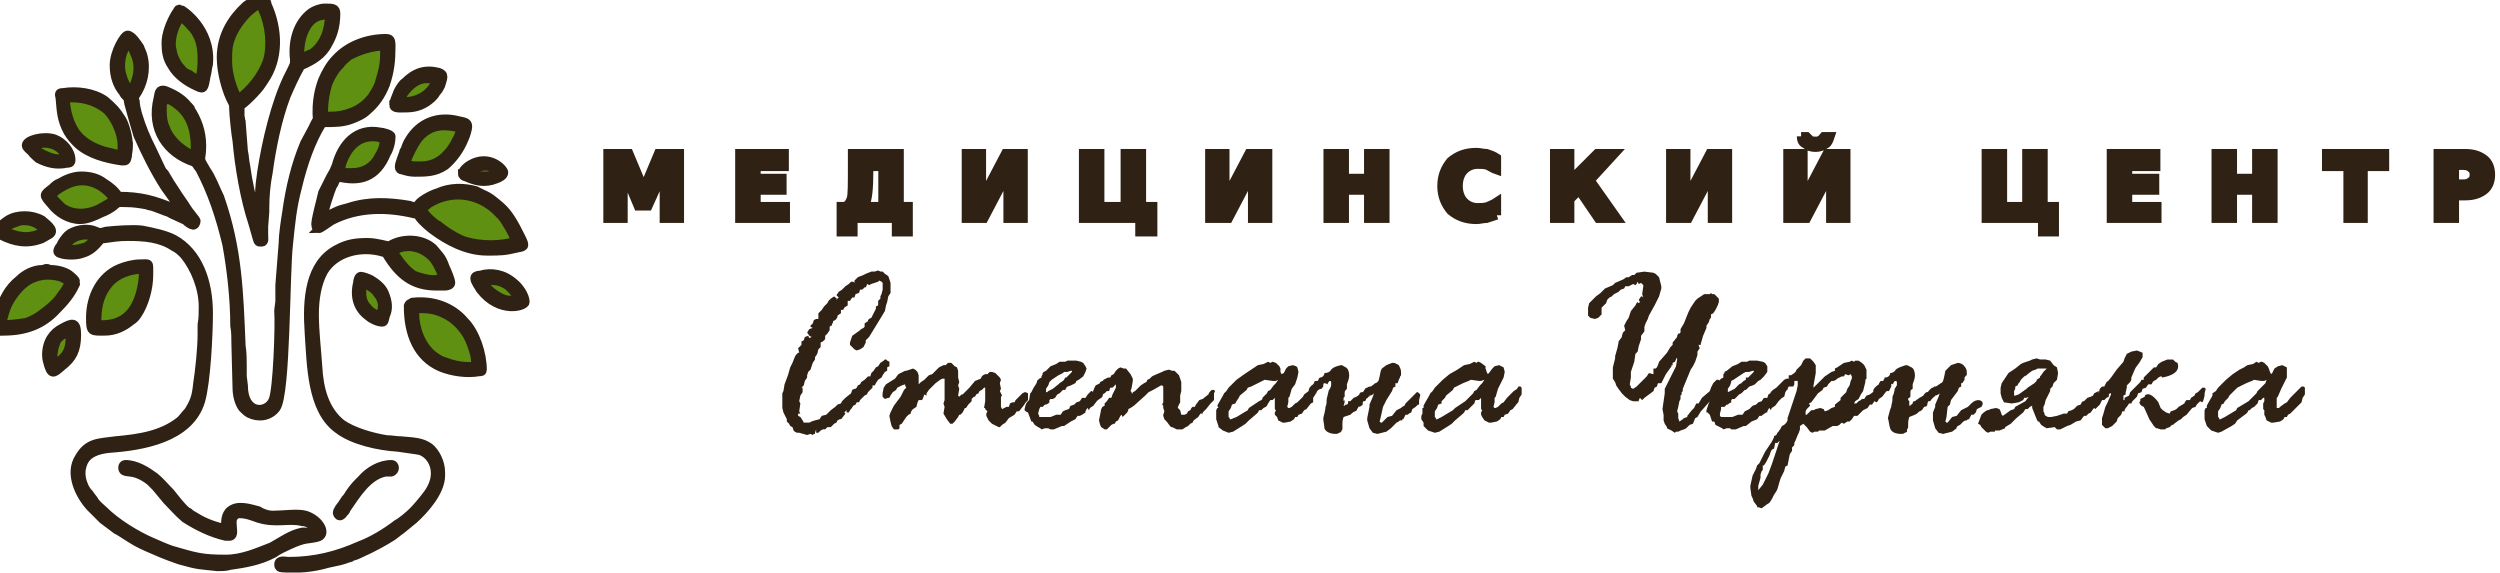 <?xml version="1.0" encoding="UTF-8"?>
<!DOCTYPE svg PUBLIC "-//W3C//DTD SVG 1.1//EN" "http://www.w3.org/Graphics/SVG/1.1/DTD/svg11.dtd">
<!-- Creator: CorelDRAW X7 -->
<svg xmlns="http://www.w3.org/2000/svg" xml:space="preserve" width="22.183mm" height="5.08mm" version="1.1" style="shape-rendering:geometricPrecision; text-rendering:geometricPrecision; image-rendering:optimizeQuality; fill-rule:evenodd; clip-rule:evenodd"
viewBox="0 0 2218 508"
 xmlns:xlink="http://www.w3.org/1999/xlink">
 <defs>
  <style type="text/css">
   <![CDATA[
    .str0 {stroke:#2F2114;stroke-width:7.62}
    .fil3 {fill:none;fill-rule:nonzero}
    .fil1 {fill:#2F2114}
    .fil0 {fill:#5F9012}
    .fil2 {fill:#2F2114;fill-rule:nonzero}
   ]]>
  </style>
 </defs>
 <g id="Layer_x0020_1">
  <path class="fil0" d="M293 103l-6 0c0,-11 1,-19 4,-29 3,-7 6,-12 11,-17 1,-2 5,-5 7,-7 9,-5 21,-9 32,-9 0,13 0,17 -4,30 -1,5 -3,8 -6,13 0,1 -1,1 -1,2 -1,1 -1,1 -2,2 -8,10 -22,15 -35,15zm-231 118l-5 0c0,-1 2,-4 3,-5 6,-8 18,-9 25,-5 -2,3 -6,6 -9,8 -4,1 -11,3 -14,2zm369 -65c-11,0 -7,-1 -14,-3 0,-1 1,-1 2,-2 5,-3 12,-5 18,-2 1,1 3,3 4,4 -2,2 -6,3 -10,3zm-408 -27c0,2 3,4 5,6 1,2 4,4 6,6 8,4 16,6 25,4 2,0 4,0 4,-3 0,-8 -7,-16 -15,-19 -10,-3 -25,1 -25,6zm298 131c0,-2 0,-3 0,-5 0,-1 1,-3 1,-4 2,1 5,3 7,4 3,2 4,3 6,6 2,2 3,5 4,8 0,7 -1,7 -1,11 -4,0 -10,-4 -12,-7 -3,-3 -5,-7 -5,-13zm-273 64c-1,-3 -1,-4 -1,-8 0,-5 2,-12 4,-15 1,-1 3,-3 5,-4 1,-1 4,-3 6,-3 0,11 0,18 -8,25 -2,1 -4,3 -6,5zm-51 -118c0,2 2,3 4,3 12,6 23,8 36,3l7 -4c6,-4 -5,-11 -7,-13 -9,-5 -22,-5 -30,0 -3,2 -10,7 -10,11zm431 43l8 0c7,0 13,3 16,6 2,2 4,4 6,7 2,4 2,4 -1,4 -8,1 -12,-1 -18,-5 -3,-2 -4,-3 -6,-5 -2,-3 -3,-4 -5,-7zm-69 -159c-3,0 -5,1 -1,-7 5,-7 12,-13 20,-13l6 0c1,0 1,0 3,0 -3,12 -15,20 -28,20zm-207 -50c0,-14 7,-23 8,-25 1,0 4,3 5,4 1,1 1,1 2,2 1,0 1,1 1,1 1,1 1,2 2,2 1,1 2,3 3,4 5,8 6,15 6,26 0,6 -1,12 -2,17 -2,0 -8,-4 -9,-5 -3,-1 -6,-3 -8,-6 -3,-3 -6,-9 -7,-14 0,-1 -1,-4 -1,-6zm-62 248c-3,0 -2,0 -4,0 0,-2 0,-2 0,-4 0,-13 3,-24 11,-33 7,-8 19,-12 30,-12 0,9 -1,15 -3,22 -5,17 -15,27 -34,27zm284 -141l-6 0c-3,0 -5,-1 -8,-1 0,-3 4,-11 5,-13 3,-6 6,-11 11,-15 10,-8 21,-7 33,-4 -1,1 -1,2 -1,3 -2,6 -7,15 -11,19 -6,7 -14,11 -23,11zm-316 -60c3,0 4,0 6,0 12,0 23,4 31,11 6,6 13,19 13,31 0,9 1,9 -11,6 -10,-2 -21,-7 -28,-15 -7,-8 -11,-22 -11,-33zm-57 201c2,-6 3,-11 5,-16 4,-9 11,-18 19,-23 9,-5 18,-6 29,-3 2,1 6,3 7,4 -1,5 -7,12 -9,15 -2,3 -10,10 -13,12 -5,4 -10,7 -16,9 -7,1 -14,2 -22,2zm367 -10l0 -4c11,0 17,0 27,5 8,4 14,10 19,18 3,5 5,11 7,18l1 8c0,3 0,2 -8,2 -6,0 -14,-2 -19,-4 -4,-1 -7,-3 -11,-6 -10,-8 -16,-23 -16,-37zm-322 -105c0,0 1,-1 2,-2 2,-2 7,-5 9,-6 11,-6 22,-6 33,1 3,2 9,7 11,11 -2,1 -4,3 -6,4 -2,1 -5,3 -7,4 -10,5 -23,6 -33,-1l-7 -7 -2 -4zm61 -114c0,-11 3,-14 6,-21 3,2 5,6 6,9 4,8 4,17 1,25 -1,3 -2,6 -4,9 -4,-3 -9,-14 -9,-22zm268 127c0,-1 4,-4 5,-5 19,-12 42,-10 59,5 2,2 4,4 6,6 4,5 11,17 12,22 -13,4 -30,4 -44,0 -7,-2 -18,-9 -24,-14 -3,-1 -14,-11 -14,-14zm-63 -33c-2,0 -3,0 -5,0 -1,0 -2,0 -3,-1 -1,0 -1,0 -3,0 1,-2 2,-4 2,-6 5,-15 15,-27 33,-24 2,1 3,1 5,2 -1,6 -1,6 -3,11l-4 7c-5,7 -12,11 -22,11zm-101 -65c-5,-10 -9,-22 -9,-34 0,-9 0,-13 3,-21 3,-8 9,-16 15,-22 2,-2 9,-7 11,-8l2 6c6,13 8,31 4,45 -5,14 -15,26 -26,34zm55 -36c0,-2 0,-2 0,-5 0,-14 6,-31 19,-33 4,-1 5,-1 7,-1 0,14 -5,27 -15,34 -3,1 -8,4 -11,5zm83 171c1,0 3,-2 6,-3 11,-3 21,1 28,8 2,2 4,5 6,9 1,2 4,8 4,10l-8 1c-6,0 -13,-2 -18,-4 -6,-4 -11,-10 -15,-16 -1,-1 -3,-3 -3,-5zm-205 -124c0,-2 0,-4 0,-6 1,-2 1,-4 1,-6 3,0 10,4 12,6 11,8 16,21 16,38 0,3 0,4 0,7 -10,-3 -22,-13 -26,-24 -2,-4 -3,-9 -3,-15z"/>
  <path class="fil1 str0" d="M62 221l-5 0c0,-1 2,-4 3,-5 6,-8 18,-9 25,-5 -2,3 -6,6 -9,8 -4,1 -11,3 -14,2zm369 -65c-11,0 -7,-1 -14,-3 0,-1 1,-1 2,-2 5,-3 12,-5 18,-2 1,1 3,3 4,4 -2,2 -6,3 -10,3zm-21 -2c0,2 2,3 3,3 9,4 17,6 27,2 3,-1 7,-3 7,-6 0,-3 -13,-17 -30,-7 -2,1 -7,5 -7,8zm-111 301c0,1 2,6 6,0 1,-1 2,-2 2,-3 9,-13 19,-30 35,-33 2,0 3,0 5,0 4,-1 4,-7 0,-7 -10,0 -20,6 -26,13 -1,1 -2,2 -3,3 -4,4 -7,8 -10,13 -2,2 -3,4 -5,7 -1,1 -4,5 -4,7zm-270 -325c10,-6 26,-2 29,10 -6,2 -13,0 -17,-2 -3,-1 -10,-5 -12,-8zm-6 -1c0,2 3,4 5,6 1,2 4,4 6,6 8,4 16,6 25,4 2,0 4,0 4,-3 0,-8 -7,-16 -15,-19 -10,-3 -25,1 -25,6zm298 131c0,-2 0,-3 0,-5 0,-1 1,-3 1,-4 2,1 5,3 7,4 3,2 4,3 6,6 2,2 3,5 4,8 0,7 -1,7 -1,11 -4,0 -10,-4 -12,-7 -3,-3 -5,-7 -5,-13zm18 26c2,0 2,-2 3,-6 3,-6 2,-13 -1,-20 -2,-5 -7,-9 -12,-12 -2,-1 -7,-3 -9,-3 -2,0 -3,4 -3,6 -3,12 0,23 10,30 2,2 8,5 12,5zm-291 38c-1,-3 -1,-4 -1,-8 0,-5 2,-12 4,-15 1,-1 3,-3 5,-4 1,-1 4,-3 6,-3 0,11 0,18 -8,25 -2,1 -4,3 -6,5zm-7 -9c0,4 1,6 2,10 3,9 6,5 12,0 9,-7 13,-14 13,-28 0,-12 -4,-11 -13,-6 -8,4 -14,12 -14,24zm-21 -119c7,0 11,1 17,6 1,0 2,1 3,3 -4,1 -12,8 -28,3 -4,-1 -7,-3 -9,-3 1,-2 5,-5 7,-6 3,-1 7,-3 10,-3zm-23 10c0,2 2,3 4,3 12,6 23,8 36,3l7 -4c6,-4 -5,-11 -7,-13 -9,-5 -22,-5 -30,0 -3,2 -10,7 -10,11zm431 43l8 0c7,0 13,3 16,6 2,2 4,4 6,7 2,4 2,4 -1,4 -8,1 -12,-1 -18,-5 -3,-2 -4,-3 -6,-5 -2,-3 -3,-4 -5,-7zm-7 -2c0,3 4,8 5,10 17,22 40,15 40,11 0,-6 -6,-14 -10,-17 -9,-8 -20,-10 -30,-7 -3,0 -5,1 -5,3zm-62 -157c-3,0 -5,1 -1,-7 5,-7 12,-13 20,-13l6 0c1,0 1,0 3,0 -3,12 -15,20 -28,20zm-10 3c0,3 4,3 6,3 9,0 15,0 23,-5 3,-2 7,-5 9,-9 2,-2 3,-4 4,-6 2,-7 4,-10 -2,-12 -12,-3 -21,0 -30,9 -2,1 -5,6 -6,8 -1,3 -4,9 -4,12zm-197 -53c0,-14 7,-23 8,-25 1,0 4,3 5,4 1,1 1,1 2,2 1,0 1,1 1,1 1,1 1,2 2,2 1,1 2,3 3,4 5,8 6,15 6,26 0,6 -1,12 -2,17 -2,0 -8,-4 -9,-5 -3,-1 -6,-3 -8,-6 -3,-3 -6,-9 -7,-14 0,-1 -1,-4 -1,-6zm-5 -2c0,8 1,14 5,20 5,9 14,15 23,19 6,3 6,1 8,-10 1,-3 1,-7 2,-10 3,-32 -24,-49 -25,-49 -2,0 -2,0 -3,2 -1,1 -1,2 -2,3 -4,7 -8,17 -8,25zm-57 250c-3,0 -2,0 -4,0 0,-2 0,-2 0,-4 0,-13 3,-24 11,-33 7,-8 19,-12 30,-12 0,9 -1,15 -3,22 -5,17 -15,27 -34,27zm-10 -6c0,13 1,12 13,12 9,0 17,-4 23,-9 3,-2 4,-3 6,-6 6,-9 10,-23 10,-35 0,-12 1,-10 -8,-10 -6,0 -13,2 -18,4 -17,7 -26,25 -26,44zm294 -135l-6 0c-3,0 -5,-1 -8,-1 0,-3 4,-11 5,-13 3,-6 6,-11 11,-15 10,-8 21,-7 33,-4 -1,1 -1,2 -1,3 -2,6 -7,15 -11,19 -6,7 -14,11 -23,11zm-6 6c10,0 18,0 27,-6 7,-6 13,-14 17,-24 1,-2 3,-8 3,-11 0,-4 -4,-4 -8,-5 -19,-5 -35,2 -44,17 -2,3 -3,6 -4,9 -1,1 -1,1 -1,2 -1,3 -4,10 -4,13 0,2 1,3 3,3 3,1 7,2 11,2zm-310 -66c3,0 4,0 6,0 12,0 23,4 31,11 6,6 13,19 13,31 0,9 1,9 -11,6 -10,-2 -21,-7 -28,-15 -7,-8 -11,-22 -11,-33zm56 43c0,-8 -3,-19 -6,-24 -5,-8 -8,-11 -15,-17 -10,-7 -25,-9 -37,-7 -4,0 -4,1 -3,5 1,11 1,19 7,30 3,5 5,7 9,11 10,9 25,13 39,15 4,0 4,0 5,-4 0,-2 1,-6 1,-9zm-113 158c2,-6 3,-11 5,-16 4,-9 11,-18 19,-23 9,-5 18,-6 29,-3 2,1 6,3 7,4 -1,5 -7,12 -9,15 -2,3 -10,10 -13,12 -5,4 -10,7 -16,9 -7,1 -14,2 -22,2zm-5 3c0,4 3,3 7,3 20,0 35,-6 47,-19 7,-7 13,-14 17,-23 0,-1 0,1 0,-2 0,-2 -3,-4 -4,-5 -4,-4 -12,-6 -18,-6 -2,0 -2,-1 -4,-1 -1,0 -2,1 -4,1 -7,0 -15,4 -20,9 -10,8 -14,17 -18,28 -1,3 -3,11 -3,15zm372 -13l0 -4c11,0 17,0 27,5 8,4 14,10 19,18 3,5 5,11 7,18l1 8c0,3 0,2 -8,2 -6,0 -14,-2 -19,-4 -4,-1 -7,-3 -11,-6 -10,-8 -16,-23 -16,-37zm-6 -6c0,24 8,45 29,54 10,4 23,6 34,4 2,0 3,0 3,-2 0,-14 -6,-33 -16,-43 -11,-13 -28,-19 -46,-17 -1,1 -4,1 -4,4zm-316 -99c0,0 1,-1 2,-2 2,-2 7,-5 9,-6 11,-6 22,-6 33,1 3,2 9,7 11,11 -2,1 -4,3 -6,4 -2,1 -5,3 -7,4 -10,5 -23,6 -33,-1l-7 -7 -2 -4zm61 -114c0,-11 3,-14 6,-21 3,2 5,6 6,9 4,8 4,17 1,25 -1,3 -2,6 -4,9 -4,-3 -9,-14 -9,-22zm-6 -1c0,10 3,18 8,24 1,2 1,2 3,4 2,1 1,2 2,6 3,11 5,18 8,28 7,16 15,32 24,46l10 14c1,3 3,5 5,7l-6 -2c-19,-8 -31,-11 -50,-11 -3,-5 -8,-9 -13,-12 -5,-4 -12,-6 -20,-6 -7,0 -14,3 -19,6 -3,1 -5,3 -7,5 -8,6 -8,6 -1,14 6,8 16,14 26,14 6,0 13,-3 19,-6 3,-1 9,-4 12,-7 4,-3 2,-2 11,-2 5,0 12,1 17,2 2,1 5,1 7,2 3,1 5,2 8,3 2,1 4,1 7,3l13 6c0,1 5,4 6,4 2,0 3,-2 3,-4 0,-1 -7,-9 -8,-11 -3,-5 -7,-10 -10,-15 -4,-6 -6,-9 -10,-16 -1,-1 -2,-2 -3,-4l-8 -17c-6,-12 -9,-19 -13,-32 -1,-4 -2,-8 -2,-11 -1,-3 -1,-3 0,-5 7,-10 10,-23 7,-35 -1,-4 -2,-5 -3,-8 -2,-3 -7,-11 -11,-11 -3,0 -12,15 -12,27zm274 128c0,-1 4,-4 5,-5 19,-12 42,-10 59,5 2,2 4,4 6,6 4,5 11,17 12,22 -13,4 -30,4 -44,0 -7,-2 -18,-9 -24,-14 -3,-1 -14,-11 -14,-14zm-63 -33c-2,0 -3,0 -5,0 -1,0 -2,0 -3,-1 -1,0 -1,0 -3,0 1,-2 2,-4 2,-6 5,-15 15,-27 33,-24 2,1 3,1 5,2 -1,6 -1,6 -3,11l-4 7c-5,7 -12,11 -22,11zm-29 50c1,0 8,-5 11,-7 23,-12 49,-12 74,-6 2,0 3,1 4,3 3,4 10,10 13,12 11,8 28,18 47,18 13,0 15,0 28,-3 6,-1 6,-2 2,-10 -5,-10 -10,-20 -18,-27 -6,-5 -9,-8 -16,-11 -2,-1 -4,-2 -6,-3 -11,-3 -23,-3 -34,2 -4,1 -14,6 -17,10 -2,4 -1,3 -8,1 -18,-3 -36,-4 -54,2 -4,1 -8,2 -12,4l-10 5c0,-6 6,-23 8,-28 1,-1 2,-3 2,-4 1,-1 2,-3 2,-4 20,5 35,1 44,-21 2,-3 4,-9 4,-15 0,-2 -8,-4 -10,-4 -21,-4 -34,11 -39,30 -2,5 -2,5 -5,10 -2,4 -5,10 -7,14 -1,5 -7,26 -6,29 0,2 1,3 3,3zm-72 -115c-5,-10 -9,-22 -9,-34 0,-9 0,-13 3,-21 3,-8 9,-16 15,-22 2,-2 9,-7 11,-8l2 6c6,13 8,31 4,45 -5,14 -15,26 -26,34zm55 -36c0,-2 0,-2 0,-5 0,-14 6,-31 19,-33 4,-1 5,-1 7,-1 0,14 -5,27 -15,34 -3,1 -8,4 -11,5zm-70 -1c0,14 5,31 10,40 1,2 1,2 1,5 0,5 2,24 3,29 2,23 7,52 14,73l4 14c1,3 1,3 4,3 3,0 2,-4 2,-6 0,-3 0,-5 0,-8l1 -13c0,-2 0,-2 0,-4 0,-10 1,-21 3,-31 3,-22 8,-47 16,-68 3,-7 8,-18 12,-25 1,-2 0,-2 2,-2 9,-4 18,-9 23,-19 4,-7 7,-15 7,-27 0,-5 -3,-5 -10,-5 -4,0 -9,2 -12,4 -12,9 -17,25 -15,42 0,5 0,3 -2,8l-4 8c-11,23 -19,57 -23,83 -1,7 -2,14 -2,21l-1 10c0,4 0,7 0,11 0,0 0,0 0,0l-1 -1c0,-1 0,-1 0,-2 0,-1 -1,-1 -1,-2 -4,-14 -7,-27 -9,-42 -1,-4 -1,-9 -2,-13l-2 -26c-1,-1 0,-3 -1,-4l0 -10c3,-1 16,-14 19,-19l2 -3c14,-20 13,-46 3,-68 0,-2 -1,-3 -2,-4 -1,-3 -1,-4 -4,-4 -1,0 -11,8 -13,9 -12,11 -22,26 -22,46zm153 172c1,0 3,-2 6,-3 11,-3 21,1 28,8 2,2 4,5 6,9 1,2 4,8 4,10l-8 1c-6,0 -13,-2 -18,-4 -6,-4 -11,-10 -15,-16 -1,-1 -3,-3 -3,-5zm-4 -5c-2,0 -11,-3 -19,-3 -10,0 -18,1 -27,6 -25,13 -27,45 -25,74 2,29 2,69 26,86 13,10 36,15 53,16 6,1 15,2 20,3 8,3 13,11 13,20 0,8 -4,15 -8,20 -3,4 -8,10 -12,14 -3,3 -10,9 -14,11 -9,7 -22,15 -33,19 -20,9 -40,14 -63,14 -3,0 -9,-2 -9,3 0,2 1,3 3,3 15,1 27,0 41,-4 9,-2 11,-2 19,-5 1,0 1,0 2,-1 4,-1 6,-2 10,-4 7,-3 20,-10 26,-14 3,-2 5,-4 8,-6l11 -9c10,-9 24,-25 24,-39l0 -3c0,-9 -5,-18 -10,-22 -7,-5 -14,-5 -25,-6 -4,0 -9,-1 -13,-1 -13,-2 -30,-7 -40,-14 -15,-12 -20,-31 -21,-51 -1,-15 -3,-31 -3,-46 0,-13 2,-27 8,-38 10,-17 33,-23 53,-17 2,0 2,0 3,2 11,18 23,28 44,28 3,0 5,0 8,0 2,0 5,-1 5,-3 0,-3 -4,-12 -5,-14 -3,-9 -6,-11 -11,-17 -9,-8 -24,-9 -35,-4l-4 2zm-201 -119c0,-2 0,-4 0,-6 1,-2 1,-4 1,-6 3,0 10,4 12,6 11,8 16,21 16,38 0,3 0,4 0,7 -10,-3 -22,-13 -26,-24 -2,-4 -3,-9 -3,-15zm149 4l-6 0c0,-11 1,-19 4,-29 3,-7 6,-12 11,-17 1,-2 5,-5 7,-7 9,-5 21,-9 32,-9 0,13 0,17 -4,30 -1,5 -3,8 -6,13 0,1 -1,1 -1,2 -1,1 -1,1 -2,2 -8,10 -22,15 -35,15zm-12 -4c0,11 2,2 -4,15l-7 13c-8,19 -13,40 -16,62 -1,6 -3,19 -3,26 -1,13 -2,25 -3,38l0 14c0,2 -1,7 -1,9 1,12 -1,70 -5,79 -5,12 -26,13 -26,-13l-1 -8c0,-1 0,-3 0,-4 0,-2 0,-3 0,-5 0,-5 0,-12 -1,-18 -2,-48 -3,-86 -19,-132 -4,-8 -7,-17 -12,-24l-4 -7c-2,-5 0,-3 0,-15 0,-12 -4,-23 -10,-32 0,-1 0,-1 -1,-2 -1,0 -1,-1 -2,-2 -5,-6 -12,-10 -20,-13 -5,-1 -5,2 -6,7 -7,28 8,49 32,57 2,1 3,4 5,6 11,21 18,42 24,67 4,22 7,48 7,72 1,5 1,11 1,16l1 39c0,7 2,14 5,18 2,2 4,4 6,5 8,4 18,3 24,-5 9,-13 8,-119 11,-145 2,-19 3,-32 8,-51 5,-21 12,-41 22,-57 11,0 18,0 26,-3 5,-2 10,-4 14,-8 7,-6 12,-13 16,-23 4,-12 5,-21 5,-34 0,-6 -1,-7 -5,-7 -16,0 -33,6 -44,18 -5,5 -9,12 -12,19 -3,8 -5,17 -5,28zm-168 111c15,0 29,1 41,9 4,2 6,4 9,7 10,12 17,30 17,46 0,5 0,11 -1,16 0,2 0,3 0,4 0,2 0,2 0,4 0,13 -2,32 -4,45 -1,11 -3,16 -8,24 -2,2 -5,6 -7,8 -16,13 -36,16 -58,18 -14,2 -24,1 -32,15 -9,14 0,33 10,44 4,4 7,7 11,11 4,3 8,6 12,9 4,2 8,5 13,8 6,4 13,7 20,10 2,1 5,2 7,3 5,2 10,4 16,6 18,5 16,4 34,6 2,0 8,0 10,-1 14,-2 27,-4 40,-11 4,-3 9,-5 13,-7 15,-7 17,-5 25,-7 10,-2 3,-16 -10,-20 -7,-2 -20,0 -29,0 -5,0 -10,-2 -13,-4 -8,-2 -19,-6 -26,1 -4,5 -3,11 -3,15 -9,-2 -18,-5 -26,-10 -2,-1 -3,-2 -5,-3 -1,-1 -2,-2 -3,-2 -6,-5 -10,-11 -15,-17 -5,-5 -9,-10 -14,-14 -7,-5 -16,-11 -26,-11 -3,0 -3,5 -1,6 4,2 10,-1 23,9 2,2 3,3 5,5l10 12c5,5 10,11 16,16 11,7 23,13 36,16 1,0 3,0 4,0 4,-1 2,-6 2,-13 0,-4 3,-7 6,-7 7,0 11,2 17,4 16,5 27,0 39,3 4,0 11,3 12,7 -2,2 -3,2 -6,2 -2,0 -4,0 -6,0 -10,2 -18,8 -27,13 -13,5 -26,11 -41,11 -22,0 -27,-2 -48,-8 -6,-2 -12,-5 -17,-7 -14,-6 -32,-17 -43,-28 -2,-2 -6,-5 -8,-8 -1,-2 -3,-4 -5,-7 -2,-2 -4,-5 -5,-8 -2,-5 -3,-11 -1,-17 3,-11 14,-14 24,-15 29,-2 71,-9 81,-42 5,-17 7,-60 7,-78 0,-28 -9,-54 -31,-66 -8,-4 -18,-6 -28,-8 -8,-1 -23,0 -32,1 -4,1 -5,2 -9,0 -7,-3 -16,-2 -23,2 -3,2 -5,5 -7,8 -1,2 -2,4 -3,5 -1,2 -2,4 1,5 5,2 15,2 20,0 7,-2 11,-6 16,-12 1,-1 1,-1 3,-1 7,-1 13,-2 21,-2z"/>
  <path class="fil2" d="M694 354l0 -5 1 -2 1 -6 3 -8 2 -7 1 -2 1 -2 2 -5 1 -2 2 -2 1 0 -1 -4 3 -3 0 -3 2 -1 1 -3 3 -1 1 2 2 -1 -2 -1 -2 -3 2 -3 3 -1 -2 -1 0 -1 2 -2 1 -3 2 -1 1 0 1 0 0 -2 0 -3 3 -3 2 -3 3 -3 1 -2 2 -2 3 -2 1 1 2 1 -1 0 0 1 1 -1 0 0 1 -1 -1 -1 -1 -1 2 -3 3 -2 3 -3 3 -2 2 -2 2 0 1 1 0 0 0 -2 3 -3 5 -2 2 -1 5 -2 3 0 3 -1 2 1 2 0 2 2 3 2 1 3 1 3 0 0 0 5 0 4 -2 3 -1 5 -1 3 -1 5 -3 5 -11 18 -1 1 -2 2 0 2 -1 2 -1 2 -3 2 -3 1 -2 -1 -1 -1 -3 -3 0 -2 1 -3 1 -3 7 -5 1 -1 2 -1 1 -1 0 -3 3 -2 0 -1 1 -1 2 -1 1 -2 3 -6 0 -2 2 -1 0 -4 2 -2 0 -2 1 -2 1 -4 0 -3 0 -2 0 -1 -1 -1 -2 -1 -1 1 -6 2 -2 1 -2 -1 0 1 -1 2 -1 0 -2 2 -2 0 -1 3 -3 1 -1 3 -2 0 -2 3 -2 0 0 4 -3 2 -1 2 -2 0 0 3 -3 2 0 1 -1 2 -1 1 -2 1 0 1 -1 2 0 1 -1 0 -1 1 0 3 -2 3 -2 2 0 3 -2 2 -2 1 0 4 -2 2 -1 4 -2 3 0 2 -2 3 -2 6 -2 2 -1 3 0 2 -2 3 -1 4 -2 2 1 0 0 4 -2 3 -1 5 1 2 -1 7 1 2 -2 0 0 2 2 1 2 3 1 2 2 0 3 0 2 -1 3 -1 4 -1 2 -3 4 -1 4 -4 4 -3 2 -2 3 -1 1 -2 1 -1 2 -2 5 -4 1 -3 2 -1 1 0 1 -1 1 -2 2 -1 1 -2 3 -2 3 -3 2 0 1 -3 1 -1 1 -1 2 -3 2 -1 2 -3 3 -2 1 -1 1 0 1 1 2 1 0 2 0 2 -2 1 0 3 -2 1 -2 3 -1 2 -3 2 -2 3 -1 2 -2 0 0 2 -4 4 -1 2 -2 1 -2 2 -2 2 -1 2 -2 0 -1 2 -2 1 -2 3 -1 1 -1 2 -1 0 0 0 -1 0 0 0 0 -2 -2 2 1 1 -3 4 -1 1 -1 0 -2 1 -1 2 -2 1 -3 3 -3 0 -2 2 -2 0 -2 1 -1 1 -1 1 -1 0 -1 0 0 -1 0 -2 -1 3 0 1 -1 0 -1 1 0 0 -2 -1 -3 1 -7 -2 -2 0 -2 -1 -1 -1 -1 -3 -2 -1 -1 -2 -2 -2 0 -2 -1 -2 -1 -2 -1 -2 -1 -4 0 -8zm121 -16l0 3 2 -2 3 -2 4 -4 3 -1 3 -3 3 -3 4 -2 2 0 2 -2 0 0 2 0 1 0 1 1 2 2 2 1 1 3 0 1 0 1 0 4 1 4 -1 3 1 3 -1 6 1 1 2 -2 1 0 2 -2 1 -1 2 -2 1 -1 5 -6 5 -2 1 -2 1 -1 2 -1 2 0 1 -1 1 -1 2 0 3 1 4 4 1 2 0 0 -1 3 1 5 -1 2 2 4 -1 1 0 3 0 6 1 2 2 -1 2 -1 2 0 1 -3 0 0 2 -1 2 0 1 -2 2 -2 4 -4 2 -1 1 0 0 0 2 1 0 2 0 4 0 0 0 0 -2 2 -2 3 -4 5 -2 0 -2 3 -5 3 -3 4 -3 2 -2 2 -1 0 -6 -3 -3 -3 -2 -4 0 -2 0 0 1 -2 -2 -2 0 -1 -1 0 1 -6 0 -8 0 -2 0 -1 0 -1 -1 0 -2 2 -2 1 -1 2 -2 1 -1 2 -1 0 -1 1 -1 1 0 2 -2 2 -1 1 -2 3 -1 0 -1 2 -1 2 -1 1 -1 1 -1 0 -1 2 -3 4 -2 2 -1 0 -1 0 -3 -4 -3 -5 1 -6 -1 -3 1 -3 0 -4 0 -2 0 -8 0 -4 0 -1 -1 0 -1 0 0 0 -2 1 -4 3 -6 6 -2 3 0 2 -2 -1 -1 3 -1 2 -1 0 -2 0 -1 2 -1 4 -3 2 -1 1 -1 2 0 1 -2 1 -2 2 -4 6 -2 1 0 3 0 0 -1 1 -2 0 -2 0 -2 -3 -1 -4 -1 -5 1 -3 3 -6 6 -8 3 -6 2 -2 -1 -2 0 -1 -3 1 -2 1 -2 1 -1 2 -3 2 -2 3 -1 2 -1 0 -3 1 -2 -2 0 -3 1 -5 2 -3 8 -5 3 -4 4 -2 2 -1 1 0 6 -2 0 0 2 1 2 2 1 3 0 5zm113 7l0 3 1 0 1 -1 4 -2 5 -4 1 -1 3 -2 1 -1 1 -2 1 0 2 -2 1 -1 2 -2 0 -1 -1 0 -3 1 -3 0 -1 1 -4 2 -3 2 -3 2 -1 1 -1 1 -1 3 -2 3zm-2 -15l2 -1 4 -4 5 -2 3 -2 2 0 0 0 3 0 2 -1 4 0 2 0 2 0 4 1 2 1 2 3 1 2 -1 3 -2 4 -4 3 -2 1 -1 2 -2 1 -2 1 -3 1 0 0 -1 1 -1 2 -2 0 -2 2 -1 1 -2 1 -2 3 -2 1 -2 0 -1 1 0 2 -1 1 -2 1 -1 0 -2 2 -2 0 -1 2 -1 4 1 2 0 1 1 0 6 0 3 0 5 -2 2 0 2 0 2 -3 2 -1 3 -1 1 -1 0 -1 1 -1 3 -1 2 -2 3 -1 2 -3 3 0 2 -3 2 -2 1 -1 1 0 1 2 0 -3 3 -2 2 -2 1 -3 2 -1 2 0 0 0 1 0 0 0 0 1 0 0 0 3 0 3 -2 3 -1 4 -1 1 -3 2 -1 1 -3 4 -3 2 -1 2 -1 -2 -1 1 -1 2 0 1 0 0 -3 2 -2 1 -2 0 -2 3 -4 2 -6 4 -2 0 -7 3 -2 0 -1 0 -2 -1 -3 0 -3 1 -1 -1 -2 -1 -3 -2 -2 -3 -1 0 -3 -8 -2 -1 -1 -1 0 -1 1 -4 1 -2 2 -2 1 -6 1 -1 1 -2 1 -2 2 -3 1 -2 0 -1 2 -2 2 -1 0 -1 1 -2 0 -1 1 -1zm57 5l2 0 1 -2 2 -1 2 -3 2 -2 2 -1 3 1 2 0 4 5 1 2 1 2 0 2 -1 6 -1 3 1 1 0 1 1 0 0 -1 2 -1 2 -2 3 -3 3 -2 2 -1 1 -2 2 -1 2 -2 2 -1 7 -3 2 -1 4 -1 0 0 3 1 2 0 3 3 1 1 1 3 1 3 0 2 0 2 0 2 0 2 -1 4 0 6 -2 4 0 0 0 1 0 0 2 2 1 4 0 0 1 0 2 0 2 -1 1 -2 2 -1 1 -2 1 -1 2 0 1 -2 0 0 3 -4 3 -1 5 -4 1 -2 2 -2 1 0 0 0 1 0 0 0 1 1 -1 2 0 4 0 0 0 2 -3 3 -4 5 -3 3 0 1 -2 0 -2 3 -4 3 -1 2 -2 1 -2 2 -2 1 -3 2 -3 0 -2 0 -4 -2 -1 0 -1 -1 -3 -4 -2 -2 -1 -3 0 -1 1 -3 -1 -3 0 -2 -1 -1 1 -2 0 -1 0 -6 0 -3 0 -3 0 -1 -1 -1 -1 0 0 0 -7 4 -4 2 -2 2 -1 1 -10 9 -3 2 -2 1 0 1 -1 2 -1 1 -3 3 -1 -2 -1 1 -1 2 -1 2 -2 1 -1 2 -1 0 -2 1 -2 2 -2 2 -2 0 -3 -2 -1 -2 -1 -4 2 -10 1 -2 2 -1 0 -2 2 -2 2 -3 2 0 1 -3 3 -6 0 -3 -3 3 -2 0 -1 3 -2 0 -2 2 -4 2 -2 3 -3 2 -2 -1 0 -2 -1 -1 3 -8 1 -2 6 -3 1 -2 4 -2zm137 19l0 -1 4 -4 1 -2 2 -1 3 -4 2 -2 2 -3 -2 1 -2 0 -1 0 -7 -1 0 0 -2 1 -4 2 -6 3 -3 1 -1 2 -6 5 -1 2 -2 3 -1 2 -3 1 -1 3 -2 3 0 2 0 0 0 3 1 1 0 1 1 0 5 -2 10 -6 1 -2 9 -6 2 -1 1 -1zm-41 10l1 -2 1 0 -1 -2 1 -2 4 -7 1 -2 2 -2 2 -3 3 -3 4 -4 7 -5 6 -4 3 -2 3 -2 5 -1 4 -2 2 1 2 -1 0 0 3 1 3 3 1 2 0 3 1 2 2 -1 2 -4 2 -2 4 -1 3 1 1 1 1 4 -1 5 -2 6 -3 4 -2 7 -1 1 0 4 -1 4 1 1 0 0 1 0 0 0 2 -1 3 -3 2 -1 4 -4 1 -1 1 -2 4 -3 2 -2 1 -2 1 0 1 0 1 1 1 3 -1 3 -2 3 0 4 -2 1 -4 5 -2 1 -2 3 -3 1 -1 2 -2 0 -1 2 -3 2 -5 1 -2 0 -2 -1 -2 -1 -1 -3 -2 -2 0 -1 0 -1 1 -2 -1 -1 0 -2 0 -3 0 0 0 -2 0 -3 0 0 -2 2 -2 0 -2 3 -1 2 -1 1 -2 1 -2 2 -2 0 -1 2 -1 1 -7 6 -3 3 -3 2 -8 5 -4 1 -5 -2 -4 -3 0 -1 -1 -3 -1 -3 0 -3 0 -2 0 0 0 -3zm91 -28l1 -1c2,0 3,-1 4,-3l0 -1c3,0 5,-1 6,-3 1,-1 2,-2 5,-3 3,-1 4,-1 4,-1 1,0 2,1 4,2 2,1 3,4 3,7 0,3 -1,5 -2,8l0 3 0 1c-1,1 -2,2 -2,3l0 1 0 3 -1 1c0,0 0,1 0,1 0,1 0,1 0,1 0,1 0,1 1,0 0,1 0,3 -1,5 0,0 0,0 1,0l0 0c0,-1 1,-1 2,-1l1 -1c0,-1 0,-1 0,-2l1 0c1,0 1,0 1,0 0,0 1,-1 3,-3 3,-1 4,-2 5,-3 0,-1 1,-2 2,-2 1,0 1,0 2,-1 0,-1 1,-1 1,-2 1,-1 2,-1 2,-1 1,-1 2,-1 3,-1 0,0 2,-1 4,-3 1,0 1,0 3,-2l1 -4 1 -5 1 -2 4 -3 5 -2c0,0 1,0 1,0 2,0 3,1 5,2 1,2 2,4 2,6 0,1 0,2 0,3 0,0 -1,1 -1,2l-1 2 -1 3 -2 0 0 3 -2 1 -1 3 -5 8 -2 4 -1 2 -2 9 -1 4 1 1 1 0 0 0 5 -5 4 -1 4 -5 2 -1 2 -1 1 -1 2 -1 1 -2 4 -4 6 -6 1 0 1 1 1 1 0 0 0 1 -1 4 0 2 0 2 -1 0 -2 2 -3 2 -1 3 -2 1 -1 1 -2 0 -2 4 -1 0 0 1 -2 0 -1 1 -2 1 -1 1 -1 1 -1 1 -1 1 -1 1 -4 3 -8 2 -4 -1 -3 -4 -2 -7 0 -2 1 -5 1 -5 0 -2 3 -7 1 -3c-1,1 -2,2 -4,2 0,1 0,1 -1,1 0,1 -1,1 -2,2 0,1 -1,2 -1,2l-1 0c-1,0 -1,1 -1,3 -1,1 -2,2 -4,2 0,1 0,1 -1,2 0,1 -1,2 -2,2 -2,1 -3,2 -4,3l-6 2c-1,3 -1,5 -1,6 0,1 0,2 0,3 0,0 0,1 0,2 -1,1 -1,2 -1,2 0,0 -1,1 -2,1 -1,1 -2,1 -3,1 -5,0 -9,-2 -10,-5 0,-3 -1,-6 -1,-9 1,-4 2,-8 2,-10 1,-2 1,-4 1,-6 0,-2 1,-4 1,-5l1 -4 1 -1c0,-1 1,-2 1,-3l0 -2c0,-1 0,-2 -1,-2 -1,0 -1,1 -2,2l0 1c-2,-1 -3,-1 -3,-1 -1,0 -1,1 -1,3 -1,1 -1,2 -2,2 -1,0 -3,1 -4,3l0 1c-1,0 -1,0 -2,0 0,2 -1,3 -2,3 0,0 0,-1 -1,-2 0,0 -1,-1 -1,-1 -1,-1 -1,-1 -1,-2 0,-2 1,-4 4,-6 1,-1 1,-2 1,-2 0,-1 1,-1 3,-1 0,0 1,-1 1,-2zm132 18l1 -1 4 -4 1 -2 2 -1 3 -4 2 -2 2 -3 -3 1 -1 0 -1 0 -7 -1 0 0 -2 1 -5 2 -6 3 -2 1 -1 2 -6 5 -1 2 -3 3 0 2 -3 1 -1 3 -2 3 0 2 0 0 0 3 1 1 0 1 1 0 4 -2 10 -6 2 -2 9 -6 1 -1 1 -1zm-40 10l0 -2 1 0 0 -2 1 -2 4 -7 1 -2 2 -2 2 -3 3 -3 4 -4 6 -5 7 -4 3 -2 3 -2 5 -1 4 -2 2 1 1 -1 1 0 2 1 4 3 0 2 1 3 1 2 1 -1 3 -4 2 -2 4 -1 2 1 2 1 1 4 -1 5 -3 6 -2 4 -2 7 -1 1 0 4 -1 4 1 1 0 0 1 0 0 0 2 -1 3 -3 2 -1 3 -4 1 -1 2 -2 3 -3 3 -2 1 -2 1 0 1 0 1 1 0 3 0 3 -2 3 -1 4 -1 1 -4 5 -2 1 -2 3 -3 1 -1 2 -2 0 -1 2 -3 2 -5 1 -2 0 -2 -1 -2 -1 -2 -3 -1 -2 0 -1 0 -1 1 -2 -1 -1 0 -2 0 -3 0 0 0 -2 0 -3 0 0 -2 2 -3 0 -1 3 -2 2 -1 1 -1 1 -2 2 -2 0 -1 2 -1 1 -7 6 -3 3 -3 2 -8 5 -4 1 -6 -2 -3 -3 -1 -1 0 -3 -2 -3 0 -3 1 -2 0 0 0 -3zm221 -57l1 -1 0 -1 0 0 0 -1 0 0 4 -5 0 -1 1 -2 1 0 1 -1 0 -3 3 -5 4 -10 2 -4 4 -6 2 -2 3 -2 3 -2 5 0 1 -1 1 1 2 0 2 2 2 2 0 2 0 1 -1 3 -2 4 -2 3 -2 1 0 3 -1 1 -1 3 -2 3 0 2 -3 7 -2 7 0 1 0 0 -2 0 1 3 -2 3 0 3 -1 3 -1 3 -1 2 -1 2 -2 3 -7 17 0 2 -1 1 0 2 -1 1 0 3 -1 2 -1 5 -1 4 1 2 0 4 1 3 3 -2 1 -1 3 -1 0 -1 4 -5 2 -2 2 -4 2 0 3 -5 7 -6 1 -3 2 -4 3 -3 0 0 2 0 1 2 0 1 -2 8 0 2 -2 1 -2 2 -3 3 -7 8 -1 1 -3 5 -2 1 -2 5 -3 1 -3 3 -2 1 -3 1 -2 1 -2 0 -1 1 -3 -2 -4 -2 0 -1 -2 -3 -1 -3 0 -5 -1 -5 2 -14 0 -4 10 -20 1 -6 0 -1 -1 0 0 1 -1 2 -2 1 0 0 0 2 -1 0 0 1 -5 7 -3 6 -1 2 -1 0 -1 0 -1 0 -1 3 -2 1 -1 3 -8 6 -1 1 -1 1 -2 -2 -1 2 0 1 -3 0 -2 0 0 0 -3 -1 -4 -3 -3 -3 -3 -4 -2 -3 -1 -3 -2 -3 0 -3 0 -4 0 -2 0 -1 2 -8 0 -2 2 -7 1 -5 0 -1 0 0 3 -4 0 -1 1 -3 0 0 2 -2 -1 -4 2 -4 2 -3 2 -6 4 -5 1 -2 1 -1 1 1 1 -1 -1 -2 2 -3 1 0 1 1 -1 -3 1 -7 0 0 0 -1 -1 -1 -1 -1 -2 1 -1 -2 -1 2 0 0 -1 1 0 0 -2 -1 -4 2 -3 0 -1 2 -3 1 -2 2 -2 1 -2 1 -2 2 -2 1 -2 2 -1 3 -2 2 -2 2 0 0 0 6 0 0 -2 2 -1 1 -3 1 -4 -1 -2 -2 0 -2 0 -5 1 -4 2 -2 4 -4 4 -3 4 -4 7 -3 2 -2 7 -3 3 -2 0 0 2 0 3 -2 2 0 2 -2 7 -1 8 1 2 1 3 3 2 8 0 2 -2 7 -4 8 -5 9 -1 3 -2 4 -1 3 0 4 -3 4 0 3 -2 6 -1 5 -2 2 -1 7 -3 9 0 5 -1 6 1 2 0 1 2 1 3 -2 2 -2 5 -5 2 -2 2 -3 4 1 0 -3 0 -2 1 0 1 0 1 -1 1 -2 1 -3 7 -8 3 -5 0 0 1 -1zm50 38l0 3 0 0 2 -1 4 -2 4 -4 2 -1 2 -2 2 -1 0 -2 2 0 2 -2 1 -1 2 -2 0 -1 -1 0 -3 1 -3 0 -2 1 -3 2 -3 2 -3 2 -2 1 0 1 -1 3 -2 3zm-3 -15l2 -1 5 -4 5 -2 3 -2 1 0 1 0 3 0 2 -1 3 0 3 0 1 0 5 1 2 1 2 3 0 2 0 3 -3 4 -3 3 -2 1 -2 2 -1 1 -2 1 -3 1 0 0 -1 1 -2 2 -1 0 -2 2 -1 1 -2 1 -3 3 -1 1 -2 0 -1 1 0 2 -2 1 -1 1 -1 0 -2 2 -3 0 0 2 -1 4 0 2 1 1 1 0 6 0 3 0 5 -2 2 0 2 0 2 -3 2 -1 2 -1 1 -1 1 -1 1 -1 3 -1 2 -2 3 -1 2 -3 3 0 1 -3 3 -2 1 -1 1 0 1 2 0 -3 2 -2 3 -2 1 -3 2 -1 2 0 0 0 0 0 1 0 0 1 0 0 -1 3 1 3 -2 3 -1 4 -2 1 -2 2 -1 1 -3 4 -3 2 -1 2 -1 -2 -1 1 -1 2 0 1 -1 0 -3 2 -1 1 -2 0 -2 3 -5 2 -5 4 -2 0 -7 3 -2 0 -2 0 -1 -1 -3 0 -3 1 -1 -1 -2 -1 -4 -2 -1 -3 -2 0 -2 -6 -2 -2 -1 0 0 -2 1 -3 1 -3 1 -2 2 -7 1 -1 1 -2 1 -2 1 -3 1 -2 1 -1 2 -2 2 -1 0 -1 0 -2 1 -1 0 -1zm72 35l0 3 1 0 2 -2 2 -2 2 0 2 -1 4 -1 3 1 1 2 3 -1 3 -2 3 -1 0 -2 5 -4 0 -2 5 -5 1 -3 2 -3 1 -4 1 -2 0 -2 -1 -2 -2 1 -3 -1 -1 2 -2 0 -2 1 -2 1 -1 1 -2 1 -2 0 -2 2 -1 1 -1 2 -3 1 -1 2 -4 3 -6 8 -2 1 1 2 -3 3 -1 2zm-42 66l0 4 4 -5 3 -6 2 -4 3 -8 7 -21 0 0 -2 2 -2 0 -1 5 -2 1 -1 2 -1 3 -1 2 -1 2 -1 2 -2 3 -1 0 0 2 0 2 -1 1 -1 3 0 3 -2 7zm35 -89l0 -4 -3 0 0 3 -1 2 0 0 -4 0 -1 2 0 1 -1 0 -3 3 -5 5 -2 1 -1 0 -1 0 -2 -2 0 -3 0 -2 1 -1 1 -1 3 -2 2 -2 3 -3 2 -2 2 -1 2 0 0 -3 2 0 3 -2 1 -1 1 -2 4 -4 2 -4 2 -2 2 0 2 0 3 3 2 3 0 4 0 3 -2 11 0 2 0 0 2 -2 4 -4 2 -2 2 -2 6 -4 3 -1 0 -2 2 -1 6 -4 5 -1 2 -1 2 1 1 -1 2 0 1 0 3 2 2 2 2 4 0 3 0 0 0 3 0 2 -1 1 0 2 -1 4 -1 4 -2 3 -2 4 -3 2 -1 2 2 0 2 -2 2 -1 1 -1 2 0 2 -3 3 -1 4 -3 1 -2 2 0 2 -2 2 -2 5 -4 1 0 2 -1 1 0 0 1 0 1 0 0 -1 2 0 3 -1 2 -1 2 -2 0 -1 1 -3 4 -3 2 -1 2 -1 1 0 0 -2 -1 -2 3 -2 0 -2 3 -2 1 -2 1 -5 5 -1 0 -2 0 -2 3 -2 2 -2 0 -3 2 -2 -1 -2 2 -2 1 -1 0 -3 0 -7 4 -2 0 -1 0 -2 0 0 0 -1 1 -3 0 -2 1 0 0 -2 -1 -3 -4 -2 -2 -1 -1 -3 2 0 3 -1 3 -1 2 -2 5 -1 2 0 2 -2 2 0 3 -2 3 -2 10 -2 1 -1 4 -3 6 -1 3 -2 7 -1 2 -2 3 -2 4 -2 3 -3 2 -4 3 0 0 -3 -1 -1 0 0 -1 -3 -4 -1 -3 -1 -2 -1 -7 0 -2 2 -9 3 -6 1 -3 0 0 2 -2 5 -10 6 -9 1 -2 1 -2 0 -1 2 -1 1 -2 1 -1 2 -3 1 -2 2 -1 1 -1 1 -1 1 -2 0 -2 8 -24 1 -5zm77 -6l0 -1c3,0 4,-1 5,-3l0 -1c2,0 4,-1 5,-3 1,-1 3,-2 6,-3 2,-1 4,-1 4,-1 0,0 2,1 4,2 2,1 3,4 3,7 0,3 -1,5 -2,8l0 3 0 1c-2,1 -2,2 -2,3l0 1 0 3 -1 1c-1,0 -1,1 -1,1 0,1 0,1 0,1 1,1 1,1 1,0 0,1 0,3 0,5 0,0 0,0 0,0l1 0c0,-1 0,-1 1,-1l1 -1c0,-1 0,-1 1,-2l1 0c1,0 1,0 0,0 0,0 1,-1 4,-3 2,-1 4,-2 4,-3 1,-1 2,-2 2,-2 1,0 2,0 2,-1 1,-1 1,-1 2,-2 1,-1 1,-1 2,-1 1,-1 1,-1 2,-1 1,0 2,-1 5,-3 0,0 1,0 2,-2l1 -4 1 -5 2 -2 3 -3 6 -2c0,0 0,0 0,0 2,0 4,1 5,2 2,2 3,4 3,6 0,1 0,2 0,3 -1,0 -1,1 -2,2l0 2 -2 3 -1 0 0 3 -2 1 -1 3 -6 8 -1 4 -2 2 -1 9 -1 4 1 1 0 0 1 0 4 -5 4 -1 4 -5 2 -1 2 -1 2 -1 1 -1 2 -2c5,-5 11,-3 10,1l-1 2 -4 2 -1 3 -1 1 -1 1 -2 0 -2 4 -1 0 -1 1 -1 0 -2 1 -1 1 -1 1 -1 1 -2 1 -1 1 0 1 -4 3 -8 2 -4 -1 -3 -4 -2 -7 0 -2 0 -5 2 -5 0 -2 3 -7 1 -3c-1,1 -3,2 -4,2 0,1 -1,1 -1,1 -1,1 -1,1 -2,2 -1,1 -1,2 -2,2l-1 0c0,0 -1,1 -1,3 0,1 -1,2 -3,2 0,1 -1,1 -1,2 -1,1 -2,2 -3,2 -1,1 -2,2 -4,3l-5 2c-1,3 -1,5 -1,6 0,1 0,2 0,3 0,0 0,1 -1,2 0,1 0,2 0,2 0,0 -1,1 -2,1 -1,1 -2,1 -3,1 -6,0 -9,-2 -10,-5 -1,-3 -1,-6 -2,-9 1,-4 2,-8 3,-10 0,-2 1,-4 1,-6 0,-2 0,-4 1,-5l1 -4 0 -1c1,-1 1,-2 2,-3l0 -2c0,-1 0,-2 -1,-2 -1,0 -2,1 -2,2l-1 1c-2,-1 -2,-1 -2,-1 -1,0 -1,1 -2,3 0,1 -1,2 -2,2 -1,0 -2,1 -3,3l-1 1c0,0 -1,0 -1,0 -1,2 -2,3 -2,3 0,0 -1,-1 -1,-2 -1,0 -1,-1 -2,-1 0,-1 -1,-1 -1,-2 0,-2 2,-4 5,-6 0,-1 1,-2 1,-2 0,-1 1,-1 3,-1 0,0 0,-1 1,-2zm107 44l-5 2 0 0 -3 0 -1 0 0 1 -2 0 -2 0 -2 1 0 0 -2 -1 -4 -4 -1 -2 -2 -1 3 -8 0 0 2 -2 3 -2 1 0 2 -1 5 -1 3 1 1 2 1 3 1 1 7 -5 3 -1 1 -2 9 -5 3 -4 -2 1 -2 0 -1 2 -4 2 -6 1 -7 -1 -2 -4 -1 -4 0 -5 1 -4 2 -3 2 -3 2 -3 6 -4 5 -4 2 -1 3 -1 3 -1 2 -1 4 -1 3 1 5 0 4 1 3 4 3 2 1 5 -1 6 -3 3 -1 3 -2 2 0 2 -2 4 -2 4 -1 4 -1 2 0 4 1 2 0 1 1 1 2 1 3 0 5 -1 6 -2 3 0 1 -2 3 -1 2 -1 2 -2 1 -1 3 -1 1 -2 1 -1 1 0 1 -1 2 -2 3 -1 2 -1 1 -2 2 -1 2 -1 0 2 1 -4 1 -1 1 -1 2 0 1 -2 1 -2 3 -2 2 1 -1 3 1 4 -3 3 0 4 -2 1 -2 2 -2 0 -2 4 -2 2 -2 2 -1 -1 -1 1 -2 3 -2 1 -2 2 -2 0 -3 4 -4 1 -5 3 -3 1 -6 3 -2 0 -1 0 -2 -2 -7 1 -2 -1 -3 -2 -2 -3 -1 0 -1 -2 -2 -5 -2 -5 0 -2 -2 1 -2 2 -2 0 -2 3 -6 5 -5 5 -5 3 0 1zm28 -42l0 -1 3 -2 0 -1 1 -1 2 -3 2 -2 1 -1 -2 0 -1 0 -1 0 -4 0 0 0 -2 1 -3 1 -4 3 -1 1 -2 1 -3 3 -1 2 -1 1 -1 2 -2 1 0 2 -1 2 0 1 0 0 0 2 0 1 1 0 0 0 3 -1 7 -5 1 -1 6 -4 1 -1 1 -1zm55 13l2 -4 1 -1 1 -2 1 -1 1 -2 5 -6 5 -7 6 -7 1 -3 2 -4 4 -2 5 -1 5 2 0 4 -3 5 -3 4 -1 2 -3 7 0 2 -1 2 -1 1 -2 2 0 2 -1 4 0 2 -2 1 0 4 1 0 0 -2 2 -1 2 -1 1 -3 3 -3 6 -6 1 -2 2 0 0 -2 5 -5 2 -2 2 -2 2 0 2 -3 3 -2 5 -2 0 0 2 0 3 0 2 2 2 1c4,11 -14,13 -14,13l0 -1 -1 0 0 0 -2 1 -2 2 -2 1 -1 1 -1 2 0 0 -3 0 -2 3 -3 1 -1 3 -3 1 -1 3 -4 4 -1 2 -2 0 -2 3 -1 1 -1 2 0 1 -2 0 -1 3 -3 3 -1 3 -4 4 -4 2 -2 0 -2 -2 -1 -1 0 -1 0 -5 1 -3 2 -7 2 -4 3 -7 0 0 0 -1 0 0 0 0 -1 0 -4 4 -4 -1 -2 -1zm41 0l0 1 -4 2 0 2 -1 1 1 2 1 1 2 1 1 2 4 9 2 3 2 3 1 1 1 1 1 0 3 1 1 0 3 0 1 -1 3 -1 2 -2 1 0 0 0 1 -1 4 -3 2 -1 2 -2 3 -2 5 -6 3 -1 1 -2 3 -3 2 1 1 -2 1 -4 0 -2 1 -4 0 0 0 0 -1 -1 -1 0 -1 0 -1 1 -3 3 -2 1 -1 2 -3 2 -1 2 -2 0 -1 0 -1 1 -1 2 -5 3 -2 2 -2 1 -3 1 -1 2 -3 -1 -3 -2 -2 -2 -2 -5c-2,-3 -8,-10 -12,-6zm94 3l1 -1 4 -4 1 -2 1 -1 4 -4 2 -2 1 -3 -2 1 -1 0 -2 0 -6 -1 0 0 -2 1 -5 2 -6 3 -2 1 -2 2 -5 5 -1 2 -3 3 -1 2 -2 1 -1 3 -2 3 0 2 0 0 0 3 1 1 0 1 1 0 4 -2 10 -6 1 -2 10 -6 1 -1 1 -1zm-41 10l1 -2 1 0 0 -2 1 -2 4 -7 0 -2 3 -2 2 -3 3 -3 4 -4 6 -5 6 -4 4 -2 3 -2 5 -1 3 -2 2 1 2 -1 1 0 2 1 3 3 1 2 1 3 1 2 1 -1 2 -4 3 -2 4 -1 2 1 2 1 0 4 0 5 -3 6 -2 4 -3 7 -1 1 0 4 0 4 0 1 1 0 0 0 1 0 1 -1 4 -3 2 -1 3 -4 1 -1 2 -2 3 -3 2 -2 2 -2 1 0 1 0 1 1 0 3 0 3 -2 3 -1 4 -1 1 -5 5 -1 1 -3 3 -2 1 -1 2 -2 0 -1 2 -3 2 -6 1 -2 0 -2 -1 -2 -1 -1 -3 -1 -2 0 -1 0 -1 0 -2 -1 -1 0 -2 0 -3 0 0 1 -2 0 -3 -1 0 -2 2 -2 0 -1 3 -2 2 -1 1 -2 1 -2 2 -1 0 -1 2 -1 1 -8 6 -2 3 -3 2 -9 5 -3 1 -6 -2 -3 -3 -1 -1 -1 -3 -1 -3 0 -3 0 -2 0 0 0 -3z"/>
  <polygon class="fil2" points="539,136 558,136 571,167 584,136 603,136 603,194 589,194 589,152 575,183 566,183 553,152 553,194 539,194 "/>
  <polygon id="1" class="fil2" points="656,136 696,136 696,148 671,148 671,158 694,158 694,169 671,169 671,183 697,183 697,194 656,194 "/>
  <path id="2" class="fil2" d="M767 183l16 0 0 -35 -12 0 0 3c0,16 -1,27 -4,32zm-17 0c3,-2 4,-4 5,-7 1,-3 1,-12 1,-29l0 -11 42 0 0 47 8 0 0 23 -11 0 0 -12 -38 0 0 12 -11 0 0 -23 4 0z"/>
  <polygon id="3" class="fil2" points="908,136 908,194 894,194 894,154 873,194 857,194 857,136 871,136 871,176 892,136 "/>
  <polygon id="4" class="fil2" points="1011,194 961,194 961,136 976,136 976,183 998,183 998,136 1013,136 1013,183 1023,183 1023,206 1011,206 "/>
  <polygon id="5" class="fil2" points="1125,136 1125,194 1111,194 1111,154 1090,194 1073,194 1073,136 1087,136 1087,176 1108,136 "/>
  <polygon id="6" class="fil2" points="1178,136 1193,136 1193,158 1214,158 1214,136 1229,136 1229,194 1214,194 1214,169 1193,169 1193,194 1178,194 "/>
  <path id="7" class="fil2" d="M1328 191c-3,1 -6,2 -9,3 -3,0 -6,1 -9,1 -10,0 -17,-3 -23,-8 -5,-6 -8,-13 -8,-22 0,-9 3,-16 8,-22 6,-5 13,-8 23,-8 3,0 6,1 9,1 3,1 6,2 9,4l0 11c-3,-1 -6,-3 -8,-4 -3,-1 -6,-1 -9,-1 -5,0 -9,2 -12,5 -3,3 -5,8 -5,14 0,6 2,11 5,14 3,3 7,5 12,5 3,0 6,0 9,-1 2,-1 5,-2 8,-4l0 12z"/>
  <polygon id="8" class="fil2" points="1379,136 1393,136 1393,160 1417,136 1433,136 1411,160 1435,194 1418,194 1401,169 1393,177 1393,194 1379,194 "/>
  <polygon id="9" class="fil2" points="1533,136 1533,194 1519,194 1519,154 1498,194 1482,194 1482,136 1496,136 1496,176 1517,136 "/>
  <path id="10" class="fil2" d="M1638 136l0 58 -14 0 0 -40 -21 40 -17 0 0 -58 14 0 0 40 21 -40 17 0zm-40 -15l5 0c1,1 2,2 3,3 1,1 3,1 5,1 2,0 3,0 4,-1 2,-1 2,-2 3,-3l6 0c-1,3 -2,6 -4,7 -3,2 -6,3 -9,3 -4,0 -7,-1 -9,-3 -3,-1 -4,-4 -4,-7z"/>
  <polygon id="11" class="fil2" points="1812,194 1762,194 1762,136 1777,136 1777,183 1798,183 1798,136 1813,136 1813,183 1823,183 1823,206 1812,206 "/>
  <polygon id="12" class="fil2" points="1873,136 1913,136 1913,148 1888,148 1888,158 1912,158 1912,169 1888,169 1888,183 1914,183 1914,194 1873,194 "/>
  <polygon id="13" class="fil2" points="1966,136 1981,136 1981,158 2002,158 2002,136 2017,136 2017,194 2002,194 2002,169 1981,169 1981,194 1966,194 "/>
  <polygon id="14" class="fil2" points="2064,136 2116,136 2116,148 2097,148 2097,194 2083,194 2083,148 2064,148 "/>
  <path id="15" class="fil2" d="M2163 136l24 0c8,0 13,2 17,5 4,3 6,8 6,14 0,6 -2,11 -6,14 -4,3 -9,5 -17,5l-9 0 0 20 -15 0 0 -58zm15 11l0 16 8 0c3,0 5,-1 6,-2 2,-1 3,-3 3,-6 0,-3 -1,-5 -3,-6 -1,-1 -3,-2 -6,-2l-8 0z"/>
  <polygon id="16" class="fil3 str0" points="539,136 558,136 571,167 584,136 603,136 603,194 589,194 589,152 575,183 566,183 553,152 553,194 539,194 "/>
  <polygon id="17" class="fil3 str0" points="656,136 696,136 696,148 671,148 671,158 694,158 694,169 671,169 671,183 697,183 697,194 656,194 "/>
  <path id="18" class="fil3 str0" d="M767 183l16 0 0 -35 -12 0 0 3c0,16 -1,27 -4,32zm-17 0c3,-2 4,-4 5,-7 1,-3 1,-12 1,-29l0 -11 42 0 0 47 8 0 0 23 -11 0 0 -12 -38 0 0 12 -11 0 0 -23 4 0z"/>
  <polygon id="19" class="fil3 str0" points="908,136 908,194 894,194 894,154 873,194 857,194 857,136 871,136 871,176 892,136 "/>
  <polygon id="20" class="fil3 str0" points="1011,194 961,194 961,136 976,136 976,183 998,183 998,136 1013,136 1013,183 1023,183 1023,206 1011,206 "/>
  <polygon id="21" class="fil3 str0" points="1125,136 1125,194 1111,194 1111,154 1090,194 1073,194 1073,136 1087,136 1087,176 1108,136 "/>
  <polygon id="22" class="fil3 str0" points="1178,136 1193,136 1193,158 1214,158 1214,136 1229,136 1229,194 1214,194 1214,169 1193,169 1193,194 1178,194 "/>
  <path id="23" class="fil3 str0" d="M1328 191c-3,1 -6,2 -9,3 -3,0 -6,1 -9,1 -10,0 -17,-3 -23,-8 -5,-6 -8,-13 -8,-22 0,-9 3,-16 8,-22 6,-5 13,-8 23,-8 3,0 6,1 9,1 3,1 6,2 9,4l0 11c-3,-1 -6,-3 -8,-4 -3,-1 -6,-1 -9,-1 -5,0 -9,2 -12,5 -3,3 -5,8 -5,14 0,6 2,11 5,14 3,3 7,5 12,5 3,0 6,0 9,-1 2,-1 5,-2 8,-4l0 12z"/>
  <polygon id="24" class="fil3 str0" points="1379,136 1393,136 1393,160 1417,136 1433,136 1411,160 1435,194 1418,194 1401,169 1393,177 1393,194 1379,194 "/>
  <polygon id="25" class="fil3 str0" points="1533,136 1533,194 1519,194 1519,154 1498,194 1482,194 1482,136 1496,136 1496,176 1517,136 "/>
  <path id="26" class="fil3 str0" d="M1638 136l0 58 -14 0 0 -40 -21 40 -17 0 0 -58 14 0 0 40 21 -40 17 0zm-40 -15l5 0c1,1 2,2 3,3 1,1 3,1 5,1 2,0 3,0 4,-1 2,-1 2,-2 3,-3l6 0c-1,3 -2,6 -4,7 -3,2 -6,3 -9,3 -4,0 -7,-1 -9,-3 -3,-1 -4,-4 -4,-7z"/>
  <polygon id="27" class="fil3 str0" points="1812,194 1762,194 1762,136 1777,136 1777,183 1798,183 1798,136 1813,136 1813,183 1823,183 1823,206 1812,206 "/>
  <polygon id="28" class="fil3 str0" points="1873,136 1913,136 1913,148 1888,148 1888,158 1912,158 1912,169 1888,169 1888,183 1914,183 1914,194 1873,194 "/>
  <polygon id="29" class="fil3 str0" points="1966,136 1981,136 1981,158 2002,158 2002,136 2017,136 2017,194 2002,194 2002,169 1981,169 1981,194 1966,194 "/>
  <polygon id="30" class="fil3 str0" points="2064,136 2116,136 2116,148 2097,148 2097,194 2083,194 2083,148 2064,148 "/>
  <path id="31" class="fil3 str0" d="M2163 136l24 0c8,0 13,2 17,5 4,3 6,8 6,14 0,6 -2,11 -6,14 -4,3 -9,5 -17,5l-9 0 0 20 -15 0 0 -58zm15 11l0 16 8 0c3,0 5,-1 6,-2 2,-1 3,-3 3,-6 0,-3 -1,-5 -3,-6 -1,-1 -3,-2 -6,-2l-8 0z"/>
 </g>
</svg>
